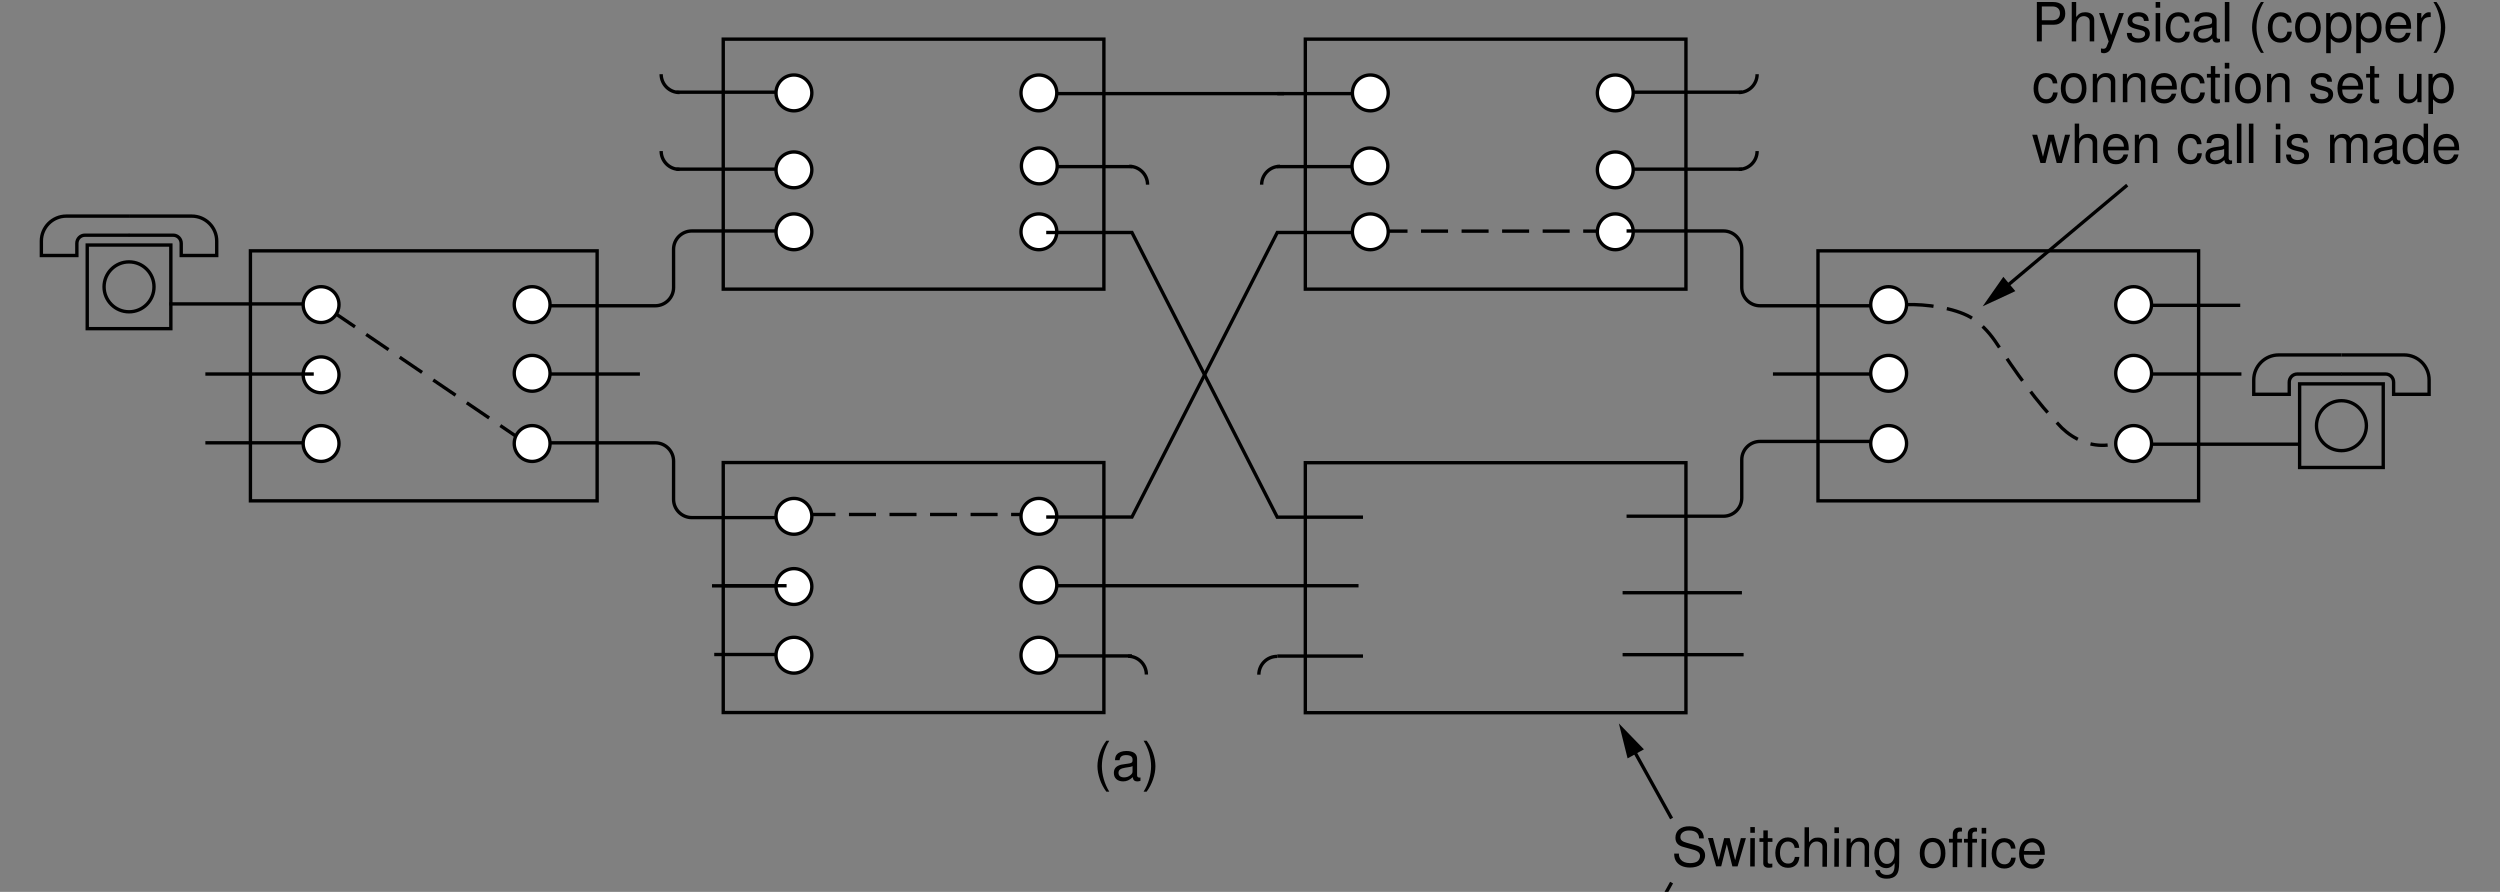 <?xml version="1.0" encoding="UTF-8"?>
<svg xmlns="http://www.w3.org/2000/svg" xmlns:xlink="http://www.w3.org/1999/xlink" width="370pt" height="132pt" viewBox="0 0 370 132" version="1.1">
<rect x="0" y="0" width="370" height="132" fill="#808080" stroke="none"/>
<defs>
<g>
<symbol overflow="visible" id="glyph0-0">
<path style="stroke:none;" d=""/>
</symbol>
<symbol overflow="visible" id="glyph0-1">
<path style="stroke:none;" d="M 1.891 -5.828 C 1.094 -4.781 0.578 -3.328 0.578 -2.078 C 0.578 -0.812 1.094 0.641 1.891 1.703 L 2.328 1.703 C 1.625 0.547 1.234 -0.797 1.234 -2.078 C 1.234 -3.344 1.625 -4.703 2.328 -5.828 Z M 1.891 -5.828 "/>
</symbol>
<symbol overflow="visible" id="glyph0-2">
<path style="stroke:none;" d="M 4.281 -0.391 C 4.203 -0.375 4.172 -0.375 4.141 -0.375 C 3.906 -0.375 3.781 -0.5 3.781 -0.703 L 3.781 -3.172 C 3.781 -3.906 3.234 -4.312 2.203 -4.312 C 1.594 -4.312 1.094 -4.141 0.812 -3.828 C 0.609 -3.609 0.531 -3.375 0.516 -2.953 L 1.188 -2.953 C 1.25 -3.469 1.547 -3.703 2.172 -3.703 C 2.781 -3.703 3.109 -3.469 3.109 -3.078 L 3.109 -2.891 C 3.109 -2.609 2.938 -2.5 2.422 -2.438 C 1.469 -2.312 1.328 -2.281 1.078 -2.172 C 0.578 -1.969 0.344 -1.594 0.344 -1.062 C 0.344 -0.297 0.859 0.188 1.719 0.188 C 2.234 0.188 2.656 0 3.141 -0.438 C 3.188 -0.016 3.391 0.188 3.828 0.188 C 3.953 0.188 4.062 0.172 4.281 0.109 Z M 3.109 -1.312 C 3.109 -1.094 3.047 -0.953 2.844 -0.781 C 2.578 -0.531 2.25 -0.406 1.859 -0.406 C 1.344 -0.406 1.031 -0.641 1.031 -1.078 C 1.031 -1.516 1.328 -1.734 2.047 -1.844 C 2.75 -1.938 2.891 -1.969 3.109 -2.078 Z M 3.109 -1.312 "/>
</symbol>
<symbol overflow="visible" id="glyph0-3">
<path style="stroke:none;" d="M 0.75 1.703 C 1.547 0.641 2.047 -0.812 2.047 -2.062 C 2.047 -3.328 1.547 -4.781 0.75 -5.828 L 0.297 -5.828 C 1.016 -4.688 1.406 -3.344 1.406 -2.062 C 1.406 -0.797 1.016 0.562 0.297 1.703 Z M 0.75 1.703 "/>
</symbol>
<symbol overflow="visible" id="glyph0-4">
<path style="stroke:none;" d="M 1.469 -2.469 L 3.297 -2.469 C 3.766 -2.469 4.125 -2.609 4.438 -2.891 C 4.781 -3.203 4.938 -3.578 4.938 -4.125 C 4.938 -5.219 4.281 -5.828 3.141 -5.828 L 0.734 -5.828 L 0.734 0 L 1.469 0 Z M 1.469 -3.125 L 1.469 -5.172 L 3.031 -5.172 C 3.734 -5.172 4.156 -4.797 4.156 -4.156 C 4.156 -3.516 3.734 -3.125 3.031 -3.125 Z M 1.469 -3.125 "/>
</symbol>
<symbol overflow="visible" id="glyph0-5">
<path style="stroke:none;" d="M 0.562 -5.828 L 0.562 0 L 1.219 0 L 1.219 -2.312 C 1.219 -3.172 1.672 -3.734 2.359 -3.734 C 2.578 -3.734 2.797 -3.656 2.953 -3.531 C 3.141 -3.406 3.219 -3.203 3.219 -2.906 L 3.219 0 L 3.891 0 L 3.891 -3.172 C 3.891 -3.875 3.391 -4.312 2.562 -4.312 C 1.969 -4.312 1.609 -4.125 1.219 -3.609 L 1.219 -5.828 Z M 0.562 -5.828 "/>
</symbol>
<symbol overflow="visible" id="glyph0-6">
<path style="stroke:none;" d="M 3.109 -4.188 L 1.938 -0.922 L 0.875 -4.188 L 0.156 -4.188 L 1.578 0.016 L 1.312 0.688 C 1.219 0.969 1.062 1.094 0.781 1.094 C 0.688 1.094 0.578 1.078 0.438 1.047 L 0.438 1.641 C 0.562 1.719 0.703 1.75 0.875 1.75 C 1.094 1.75 1.328 1.672 1.5 1.547 C 1.719 1.391 1.828 1.219 1.953 0.875 L 3.828 -4.188 Z M 3.109 -4.188 "/>
</symbol>
<symbol overflow="visible" id="glyph0-7">
<path style="stroke:none;" d="M 3.5 -3.031 C 3.5 -3.844 2.953 -4.312 1.984 -4.312 C 1.016 -4.312 0.375 -3.812 0.375 -3.031 C 0.375 -2.375 0.719 -2.062 1.703 -1.828 L 2.328 -1.672 C 2.797 -1.562 2.969 -1.391 2.969 -1.094 C 2.969 -0.703 2.578 -0.438 2 -0.438 C 1.641 -0.438 1.344 -0.531 1.172 -0.719 C 1.062 -0.828 1.016 -0.953 0.969 -1.25 L 0.266 -1.25 C 0.297 -0.281 0.844 0.188 1.938 0.188 C 3 0.188 3.672 -0.344 3.672 -1.141 C 3.672 -1.766 3.312 -2.109 2.484 -2.312 L 1.844 -2.469 C 1.297 -2.594 1.078 -2.766 1.078 -3.062 C 1.078 -3.453 1.422 -3.703 1.953 -3.703 C 2.5 -3.703 2.781 -3.469 2.797 -3.031 Z M 3.5 -3.031 "/>
</symbol>
<symbol overflow="visible" id="glyph0-8">
<path style="stroke:none;" d="M 1.203 -4.188 L 0.531 -4.188 L 0.531 0 L 1.203 0 Z M 1.203 -5.828 L 0.531 -5.828 L 0.531 -4.984 L 1.203 -4.984 Z M 1.203 -5.828 "/>
</symbol>
<symbol overflow="visible" id="glyph0-9">
<path style="stroke:none;" d="M 3.766 -2.781 C 3.734 -3.188 3.641 -3.453 3.484 -3.688 C 3.203 -4.078 2.703 -4.312 2.109 -4.312 C 0.984 -4.312 0.25 -3.422 0.25 -2.031 C 0.25 -0.672 0.969 0.188 2.109 0.188 C 3.109 0.188 3.734 -0.422 3.812 -1.438 L 3.141 -1.438 C 3.031 -0.766 2.688 -0.438 2.125 -0.438 C 1.391 -0.438 0.938 -1.031 0.938 -2.031 C 0.938 -3.078 1.375 -3.703 2.109 -3.703 C 2.656 -3.703 3.016 -3.375 3.094 -2.781 Z M 3.766 -2.781 "/>
</symbol>
<symbol overflow="visible" id="glyph0-10">
<path style="stroke:none;" d="M 1.219 -5.828 L 0.547 -5.828 L 0.547 0 L 1.219 0 Z M 1.219 -5.828 "/>
</symbol>
<symbol overflow="visible" id="glyph0-11">
<path style="stroke:none;" d=""/>
</symbol>
<symbol overflow="visible" id="glyph0-12">
<path style="stroke:none;" d="M 2.172 -4.312 C 1 -4.312 0.281 -3.469 0.281 -2.062 C 0.281 -0.656 0.984 0.188 2.188 0.188 C 3.359 0.188 4.078 -0.656 4.078 -2.031 C 4.078 -3.484 3.391 -4.312 2.172 -4.312 Z M 2.188 -3.703 C 2.938 -3.703 3.391 -3.078 3.391 -2.047 C 3.391 -1.062 2.922 -0.438 2.188 -0.438 C 1.438 -0.438 0.984 -1.047 0.984 -2.062 C 0.984 -3.078 1.438 -3.703 2.188 -3.703 Z M 2.188 -3.703 "/>
</symbol>
<symbol overflow="visible" id="glyph0-13">
<path style="stroke:none;" d="M 0.438 1.75 L 1.109 1.75 L 1.109 -0.438 C 1.453 -0.016 1.844 0.188 2.391 0.188 C 3.469 0.188 4.188 -0.688 4.188 -2.031 C 4.188 -3.438 3.5 -4.312 2.391 -4.312 C 1.812 -4.312 1.359 -4.062 1.047 -3.562 L 1.047 -4.188 L 0.438 -4.188 Z M 2.266 -3.688 C 3.016 -3.688 3.484 -3.047 3.484 -2.047 C 3.484 -1.094 3 -0.438 2.266 -0.438 C 1.562 -0.438 1.109 -1.078 1.109 -2.062 C 1.109 -3.047 1.562 -3.688 2.266 -3.688 Z M 2.266 -3.688 "/>
</symbol>
<symbol overflow="visible" id="glyph0-14">
<path style="stroke:none;" d="M 4.109 -1.875 C 4.109 -2.516 4.062 -2.891 3.938 -3.203 C 3.656 -3.891 3.031 -4.312 2.234 -4.312 C 1.078 -4.312 0.312 -3.422 0.312 -2.047 C 0.312 -0.656 1.047 0.188 2.219 0.188 C 3.188 0.188 3.844 -0.359 4.016 -1.266 L 3.344 -1.266 C 3.156 -0.719 2.781 -0.438 2.25 -0.438 C 1.828 -0.438 1.469 -0.625 1.234 -0.969 C 1.078 -1.219 1.031 -1.453 1.016 -1.875 Z M 1.031 -2.422 C 1.094 -3.188 1.562 -3.703 2.234 -3.703 C 2.891 -3.703 3.391 -3.156 3.391 -2.469 C 3.391 -2.453 3.391 -2.438 3.391 -2.422 Z M 1.031 -2.422 "/>
</symbol>
<symbol overflow="visible" id="glyph0-15">
<path style="stroke:none;" d="M 0.547 -4.188 L 0.547 0 L 1.219 0 L 1.219 -2.172 C 1.219 -2.781 1.375 -3.172 1.703 -3.406 C 1.906 -3.547 2.109 -3.594 2.562 -3.609 L 2.562 -4.281 C 2.453 -4.297 2.406 -4.312 2.312 -4.312 C 1.875 -4.312 1.547 -4.062 1.172 -3.438 L 1.172 -4.188 Z M 0.547 -4.188 "/>
</symbol>
<symbol overflow="visible" id="glyph0-16">
<path style="stroke:none;" d="M 0.562 -4.188 L 0.562 0 L 1.234 0 L 1.234 -2.312 C 1.234 -3.172 1.688 -3.734 2.375 -3.734 C 2.891 -3.734 3.234 -3.406 3.234 -2.906 L 3.234 0 L 3.891 0 L 3.891 -3.172 C 3.891 -3.859 3.375 -4.312 2.562 -4.312 C 1.938 -4.312 1.547 -4.078 1.172 -3.484 L 1.172 -4.188 Z M 0.562 -4.188 "/>
</symbol>
<symbol overflow="visible" id="glyph0-17">
<path style="stroke:none;" d="M 2.031 -4.188 L 1.344 -4.188 L 1.344 -5.344 L 0.688 -5.344 L 0.688 -4.188 L 0.109 -4.188 L 0.109 -3.641 L 0.688 -3.641 L 0.688 -0.484 C 0.688 -0.062 0.969 0.188 1.484 0.188 C 1.641 0.188 1.812 0.172 2.031 0.125 L 2.031 -0.438 C 1.938 -0.406 1.844 -0.406 1.719 -0.406 C 1.422 -0.406 1.344 -0.484 1.344 -0.781 L 1.344 -3.641 L 2.031 -3.641 Z M 2.031 -4.188 "/>
</symbol>
<symbol overflow="visible" id="glyph0-18">
<path style="stroke:none;" d="M 3.859 0 L 3.859 -4.188 L 3.188 -4.188 L 3.188 -1.812 C 3.188 -0.953 2.75 -0.406 2.047 -0.406 C 1.516 -0.406 1.188 -0.719 1.188 -1.219 L 1.188 -4.188 L 0.516 -4.188 L 0.516 -0.953 C 0.516 -0.266 1.047 0.188 1.859 0.188 C 2.469 0.188 2.859 -0.031 3.25 -0.578 L 3.25 0 Z M 3.859 0 "/>
</symbol>
<symbol overflow="visible" id="glyph0-19">
<path style="stroke:none;" d="M 4.438 0 L 5.656 -4.188 L 4.906 -4.188 L 4.078 -0.922 L 3.25 -4.188 L 2.438 -4.188 L 1.641 -0.922 L 0.781 -4.188 L 0.047 -4.188 L 1.266 0 L 2.016 0 L 2.828 -3.281 L 3.672 0 Z M 4.438 0 "/>
</symbol>
<symbol overflow="visible" id="glyph0-20">
<path style="stroke:none;" d="M 0.562 -4.188 L 0.562 0 L 1.234 0 L 1.234 -2.625 C 1.234 -3.234 1.672 -3.734 2.219 -3.734 C 2.719 -3.734 2.984 -3.422 2.984 -2.891 L 2.984 0 L 3.656 0 L 3.656 -2.625 C 3.656 -3.234 4.109 -3.734 4.641 -3.734 C 5.141 -3.734 5.422 -3.422 5.422 -2.891 L 5.422 0 L 6.094 0 L 6.094 -3.141 C 6.094 -3.891 5.656 -4.312 4.875 -4.312 C 4.312 -4.312 3.984 -4.141 3.594 -3.672 C 3.344 -4.125 3.016 -4.312 2.469 -4.312 C 1.906 -4.312 1.531 -4.109 1.172 -3.594 L 1.172 -4.188 Z M 0.562 -4.188 "/>
</symbol>
<symbol overflow="visible" id="glyph0-21">
<path style="stroke:none;" d="M 3.953 -5.828 L 3.297 -5.828 L 3.297 -3.656 C 3.016 -4.094 2.562 -4.312 2.016 -4.312 C 0.922 -4.312 0.203 -3.438 0.203 -2.109 C 0.203 -0.688 0.906 0.188 2.031 0.188 C 2.609 0.188 3.016 -0.031 3.375 -0.547 L 3.375 0 L 3.953 0 Z M 2.125 -3.688 C 2.844 -3.688 3.297 -3.047 3.297 -2.047 C 3.297 -1.078 2.828 -0.438 2.125 -0.438 C 1.391 -0.438 0.906 -1.094 0.906 -2.062 C 0.906 -3.047 1.391 -3.688 2.125 -3.688 Z M 2.125 -3.688 "/>
</symbol>
<symbol overflow="visible" id="glyph1-0">
<path style="stroke:none;" d=""/>
</symbol>
<symbol overflow="visible" id="glyph1-1">
<path style="stroke:none;" d="M 4.781 -4.109 C 4.781 -5.25 3.984 -5.906 2.641 -5.906 C 1.375 -5.922 0.578 -5.266 0.578 -4.219 C 0.578 -3.5 0.953 -3.062 1.719 -2.859 L 3.172 -2.453 C 3.891 -2.266 4.219 -1.969 4.219 -1.516 C 4.219 -1.203 4.062 -0.875 3.812 -0.703 C 3.578 -0.547 3.203 -0.453 2.734 -0.453 C 2.109 -0.469 1.672 -0.625 1.391 -0.953 C 1.172 -1.219 1.078 -1.5 1.094 -1.859 L 0.391 -1.859 C 0.391 -1.312 0.5 -0.969 0.734 -0.641 C 1.125 -0.109 1.797 0.188 2.688 0.203 C 3.391 0.203 3.953 0.047 4.328 -0.25 C 4.719 -0.562 4.969 -1.078 4.969 -1.578 C 4.984 -2.297 4.531 -2.828 3.75 -3.047 L 2.281 -3.453 C 1.578 -3.641 1.312 -3.875 1.312 -4.312 C 1.312 -4.906 1.844 -5.297 2.625 -5.281 C 3.547 -5.281 4.078 -4.859 4.078 -4.109 Z M 4.781 -4.109 "/>
</symbol>
<symbol overflow="visible" id="glyph1-2">
<path style="stroke:none;" d="M 4.438 0.016 L 5.672 -4.172 L 4.922 -4.172 L 4.078 -0.906 L 3.266 -4.172 L 2.453 -4.172 L 1.641 -0.922 L 0.797 -4.188 L 0.062 -4.188 L 1.266 0 L 2.016 0 L 2.844 -3.266 L 3.672 0.016 Z M 4.438 0.016 "/>
</symbol>
<symbol overflow="visible" id="glyph1-3">
<path style="stroke:none;" d="M 1.219 -4.188 L 0.547 -4.188 L 0.531 0 L 1.203 0 Z M 1.219 -5.828 L 0.547 -5.828 L 0.547 -4.984 L 1.219 -4.984 Z M 1.219 -5.828 "/>
</symbol>
<symbol overflow="visible" id="glyph1-4">
<path style="stroke:none;" d="M 2.047 -4.188 L 1.359 -4.188 L 1.359 -5.344 L 0.703 -5.344 L 0.703 -4.188 L 0.125 -4.188 L 0.125 -3.641 L 0.703 -3.641 L 0.688 -0.484 C 0.688 -0.062 0.969 0.188 1.484 0.188 C 1.641 0.188 1.812 0.172 2.031 0.125 L 2.031 -0.438 C 1.938 -0.406 1.844 -0.406 1.719 -0.406 C 1.422 -0.406 1.344 -0.484 1.344 -0.781 L 1.359 -3.641 L 2.047 -3.641 Z M 2.047 -4.188 "/>
</symbol>
<symbol overflow="visible" id="glyph1-5">
<path style="stroke:none;" d="M 3.781 -2.766 C 3.75 -3.172 3.656 -3.438 3.5 -3.672 C 3.219 -4.062 2.719 -4.297 2.125 -4.312 C 1 -4.312 0.266 -3.422 0.25 -2.031 C 0.25 -0.672 0.969 0.188 2.109 0.188 C 3.109 0.203 3.734 -0.406 3.812 -1.422 L 3.141 -1.422 C 3.031 -0.75 2.688 -0.422 2.125 -0.438 C 1.391 -0.438 0.938 -1.031 0.938 -2.031 C 0.953 -3.078 1.391 -3.703 2.125 -3.703 C 2.672 -3.688 3.031 -3.359 3.109 -2.766 Z M 3.781 -2.766 "/>
</symbol>
<symbol overflow="visible" id="glyph1-6">
<path style="stroke:none;" d="M 0.578 -5.828 L 0.562 0 L 1.219 0 L 1.234 -2.312 C 1.234 -3.172 1.688 -3.734 2.375 -3.719 C 2.594 -3.719 2.812 -3.641 2.969 -3.516 C 3.156 -3.391 3.234 -3.188 3.234 -2.891 L 3.219 0.016 L 3.891 0.016 L 3.906 -3.156 C 3.906 -3.859 3.406 -4.297 2.578 -4.297 C 1.984 -4.312 1.625 -4.125 1.234 -3.609 L 1.234 -5.828 Z M 0.578 -5.828 "/>
</symbol>
<symbol overflow="visible" id="glyph1-7">
<path style="stroke:none;" d="M 0.578 -4.188 L 0.562 0 L 1.234 0 L 1.25 -2.312 C 1.25 -3.172 1.703 -3.734 2.391 -3.719 C 2.906 -3.719 3.25 -3.391 3.25 -2.891 L 3.234 0.016 L 3.891 0.016 L 3.906 -3.156 C 3.906 -3.844 3.391 -4.297 2.578 -4.297 C 1.953 -4.312 1.562 -4.078 1.188 -3.484 L 1.188 -4.188 Z M 0.578 -4.188 "/>
</symbol>
<symbol overflow="visible" id="glyph1-8">
<path style="stroke:none;" d="M 3.312 -4.172 L 3.312 -3.562 C 2.969 -4.062 2.562 -4.297 2.031 -4.312 C 0.969 -4.312 0.25 -3.391 0.234 -2.031 C 0.234 -1.344 0.422 -0.781 0.766 -0.375 C 1.078 -0.031 1.516 0.188 1.953 0.188 C 2.484 0.203 2.859 -0.031 3.234 -0.547 L 3.234 -0.344 C 3.234 0.234 3.156 0.578 2.984 0.812 C 2.812 1.062 2.469 1.203 2.062 1.188 C 1.766 1.188 1.484 1.109 1.297 0.953 C 1.156 0.844 1.094 0.734 1.047 0.484 L 0.375 0.484 C 0.438 1.266 1.062 1.75 2.047 1.75 C 2.656 1.766 3.203 1.562 3.469 1.219 C 3.797 0.844 3.906 0.312 3.906 -0.672 L 3.922 -4.172 Z M 2.109 -3.703 C 2.828 -3.688 3.25 -3.078 3.234 -2.031 C 3.234 -1.031 2.797 -0.422 2.094 -0.438 C 1.375 -0.438 0.922 -1.047 0.922 -2.062 C 0.938 -3.078 1.391 -3.703 2.109 -3.703 Z M 2.109 -3.703 "/>
</symbol>
<symbol overflow="visible" id="glyph1-9">
<path style="stroke:none;" d=""/>
</symbol>
<symbol overflow="visible" id="glyph1-10">
<path style="stroke:none;" d="M 2.188 -4.312 C 1.016 -4.312 0.297 -3.469 0.281 -2.062 C 0.281 -0.656 0.984 0.188 2.188 0.188 C 3.359 0.203 4.078 -0.641 4.078 -2.016 C 4.094 -3.469 3.406 -4.297 2.188 -4.312 Z M 2.203 -3.703 C 2.953 -3.688 3.406 -3.062 3.391 -2.031 C 3.391 -1.047 2.922 -0.422 2.188 -0.438 C 1.438 -0.438 0.984 -1.047 0.984 -2.062 C 1 -3.078 1.453 -3.703 2.203 -3.703 Z M 2.203 -3.703 "/>
</symbol>
<symbol overflow="visible" id="glyph1-11">
<path style="stroke:none;" d="M 2.078 -4.188 L 1.391 -4.188 L 1.391 -4.844 C 1.391 -5.125 1.547 -5.266 1.844 -5.266 C 1.906 -5.266 1.922 -5.266 2.078 -5.266 L 2.078 -5.812 C 1.922 -5.844 1.844 -5.859 1.703 -5.859 C 1.094 -5.859 0.719 -5.5 0.719 -4.906 L 0.719 -4.188 L 0.156 -4.188 L 0.156 -3.641 L 0.719 -3.641 L 0.703 0 L 1.375 0 L 1.391 -3.641 L 2.078 -3.641 Z M 2.078 -4.188 "/>
</symbol>
<symbol overflow="visible" id="glyph1-12">
<path style="stroke:none;" d="M 4.109 -1.859 C 4.125 -2.5 4.078 -2.875 3.953 -3.188 C 3.672 -3.875 3.047 -4.297 2.25 -4.312 C 1.094 -4.312 0.328 -3.422 0.312 -2.047 C 0.312 -0.656 1.047 0.188 2.219 0.188 C 3.188 0.203 3.844 -0.344 4.016 -1.25 L 3.344 -1.25 C 3.156 -0.703 2.781 -0.422 2.25 -0.438 C 1.828 -0.438 1.469 -0.625 1.234 -0.969 C 1.078 -1.219 1.031 -1.453 1.016 -1.875 Z M 1.047 -2.422 C 1.109 -3.188 1.578 -3.703 2.25 -3.703 C 2.906 -3.688 3.406 -3.141 3.406 -2.453 C 3.406 -2.438 3.406 -2.422 3.406 -2.406 Z M 1.047 -2.422 "/>
</symbol>
</g>
</defs>
<g id="surface1">
<path style="fill:none;stroke-width:5;stroke-linecap:butt;stroke-linejoin:miter;stroke:rgb(0%,0%,0%);stroke-opacity:1;stroke-miterlimit:10;" d="M 806.016 867.461 L 969.805 867.461 C 984.766 867.461 996.914 879.609 996.914 894.57 L 996.875 951.055 C 996.875 966.016 1009.023 978.164 1023.984 978.164 L 1153.945 978.164 " transform="matrix(0.1,0,0,-0.1,0,132)"/>
<path style="fill:none;stroke-width:5;stroke-linecap:butt;stroke-linejoin:miter;stroke:rgb(0%,0%,0%);stroke-opacity:1;stroke-miterlimit:10;" d="M 806.016 664.609 L 969.805 664.609 C 984.766 664.609 996.914 652.461 996.914 637.5 L 996.875 581.055 C 996.875 566.055 1009.023 553.945 1023.984 553.945 L 1153.945 553.945 " transform="matrix(0.1,0,0,-0.1,0,132)"/>
<g style="fill:rgb(0%,0%,0%);fill-opacity:1;">
  <use xlink:href="#glyph0-1" x="161.843" y="115.459"/>
  <use xlink:href="#glyph0-2" x="164.507" y="115.459"/>
  <use xlink:href="#glyph0-3" x="168.955" y="115.459"/>
</g>
<g style="fill:rgb(0%,0%,0%);fill-opacity:1;">
  <use xlink:href="#glyph1-1" x="247.386" y="128.196"/>
  <use xlink:href="#glyph1-2" x="252.722" y="128.214"/>
  <use xlink:href="#glyph1-3" x="258.498" y="128.234"/>
  <use xlink:href="#glyph1-4" x="260.274" y="128.24"/>
  <use xlink:href="#glyph1-5" x="262.498" y="128.247"/>
  <use xlink:href="#glyph1-6" x="266.498" y="128.261"/>
  <use xlink:href="#glyph1-3" x="270.946" y="128.276"/>
  <use xlink:href="#glyph1-7" x="272.722" y="128.282"/>
  <use xlink:href="#glyph1-8" x="277.17" y="128.297"/>
  <use xlink:href="#glyph1-9" x="281.618" y="128.312"/>
  <use xlink:href="#glyph1-10" x="283.842" y="128.32"/>
  <use xlink:href="#glyph1-11" x="288.29" y="128.335"/>
  <use xlink:href="#glyph1-11" x="290.514" y="128.343"/>
  <use xlink:href="#glyph1-3" x="292.738" y="128.35"/>
  <use xlink:href="#glyph1-5" x="294.514" y="128.356"/>
  <use xlink:href="#glyph1-12" x="298.514" y="128.37"/>
</g>
<path style="fill:none;stroke-width:5;stroke-linecap:butt;stroke-linejoin:miter;stroke:rgb(0%,0%,0%);stroke-opacity:1;stroke-miterlimit:10;" d="M 2768.672 666.68 L 2604.922 666.68 C 2589.922 666.68 2577.812 654.57 2577.812 639.57 L 2577.812 583.125 C 2577.812 568.164 2565.703 556.016 2550.703 556.016 L 2407.305 556.016 " transform="matrix(0.1,0,0,-0.1,0,132)"/>
<path style="fill:none;stroke-width:5;stroke-linecap:butt;stroke-linejoin:miter;stroke:rgb(0%,0%,0%);stroke-opacity:1;stroke-dasharray:40,20,40,20;stroke-miterlimit:10;" d="M 1196.445 558.555 L 1526.445 558.555 " transform="matrix(0.1,0,0,-0.1,0,132)"/>
<path style="fill:none;stroke-width:5;stroke-linecap:butt;stroke-linejoin:miter;stroke:rgb(0%,0%,0%);stroke-opacity:1;stroke-miterlimit:10;" d="M 2010.625 453.125 L 1551.875 453.125 " transform="matrix(0.1,0,0,-0.1,0,132)"/>
<path style="fill:none;stroke-width:5;stroke-linecap:butt;stroke-linejoin:miter;stroke:rgb(0%,0%,0%);stroke-opacity:1;stroke-dasharray:40,20,40,20;stroke-miterlimit:10;" d="M 492.305 858.75 L 767.07 672.07 " transform="matrix(0.1,0,0,-0.1,0,132)"/>
<path style="fill:none;stroke-width:5;stroke-linecap:butt;stroke-linejoin:miter;stroke:rgb(0%,0%,0%);stroke-opacity:1;stroke-dasharray:40,20,40,20;stroke-miterlimit:10;" d="M 2043.125 977.93 L 2373.125 977.93 " transform="matrix(0.1,0,0,-0.1,0,132)"/>
<path style="fill:none;stroke-width:5;stroke-linecap:butt;stroke-linejoin:miter;stroke:rgb(0%,0%,0%);stroke-opacity:1;stroke-miterlimit:10;" d="M 3403.438 628.125 L 3527.188 628.125 L 3527.188 751.875 L 3403.438 751.875 Z M 3403.438 628.125 " transform="matrix(0.1,0,0,-0.1,0,132)"/>
<path style="fill:none;stroke-width:5;stroke-linecap:butt;stroke-linejoin:miter;stroke:rgb(0%,0%,0%);stroke-opacity:1;stroke-miterlimit:10;" d="M 3465.312 653.047 C 3485.742 653.047 3502.266 669.609 3502.266 690 C 3502.266 710.391 3485.742 726.953 3465.312 726.953 C 3444.922 726.953 3428.398 710.391 3428.398 690 C 3428.398 669.609 3444.922 653.047 3465.312 653.047 Z M 3465.312 653.047 " transform="matrix(0.1,0,0,-0.1,0,132)"/>
<path style="fill:none;stroke-width:5;stroke-linecap:butt;stroke-linejoin:miter;stroke:rgb(0%,0%,0%);stroke-opacity:1;stroke-miterlimit:10;" d="M 3465.664 766.445 L 3400 766.445 C 3393.281 766.445 3388.086 760.977 3388.086 754.297 L 3388.086 736.406 L 3335.547 736.406 L 3335.547 757.734 C 3335.547 778.125 3352.109 794.688 3372.5 794.688 L 3465.312 794.688 " transform="matrix(0.1,0,0,-0.1,0,132)"/>
<path style="fill:none;stroke-width:5;stroke-linecap:butt;stroke-linejoin:miter;stroke:rgb(0%,0%,0%);stroke-opacity:1;stroke-miterlimit:10;" d="M 3464.961 766.445 L 3530.625 766.445 C 3537.344 766.445 3542.539 760.977 3542.539 754.297 L 3542.539 736.406 L 3595.078 736.406 L 3595.078 757.734 C 3595.078 778.125 3578.555 794.688 3558.125 794.688 L 3465.312 794.688 " transform="matrix(0.1,0,0,-0.1,0,132)"/>
<path style="fill:none;stroke-width:5;stroke-linecap:butt;stroke-linejoin:miter;stroke:rgb(0%,0%,0%);stroke-opacity:1;stroke-miterlimit:10;" d="M 370.625 578.75 L 883.75 578.75 L 883.75 948.75 L 370.625 948.75 Z M 370.625 578.75 " transform="matrix(0.1,0,0,-0.1,0,132)"/>
<path style="fill:none;stroke-width:5;stroke-linecap:butt;stroke-linejoin:miter;stroke:rgb(0%,0%,0%);stroke-opacity:1;stroke-miterlimit:10;" d="M 464.375 870.195 L 250.82 870.195 " transform="matrix(0.1,0,0,-0.1,0,132)"/>
<path style=" stroke:none;fill-rule:nonzero;fill:rgb(100%,100%,100%);fill-opacity:1;" d="M 47.52 47.734 C 48.984 47.734 50.172 46.547 50.172 45.082 C 50.172 43.617 48.984 42.43 47.52 42.43 C 46.055 42.43 44.867 43.617 44.867 45.082 C 44.867 46.547 46.055 47.734 47.52 47.734 "/>
<path style="fill:none;stroke-width:5;stroke-linecap:butt;stroke-linejoin:miter;stroke:rgb(0%,0%,0%);stroke-opacity:1;stroke-miterlimit:10;" d="M 475.195 842.656 C 489.844 842.656 501.719 854.531 501.719 869.18 C 501.719 883.828 489.844 895.703 475.195 895.703 C 460.547 895.703 448.672 883.828 448.672 869.18 C 448.672 854.531 460.547 842.656 475.195 842.656 Z M 475.195 842.656 " transform="matrix(0.1,0,0,-0.1,0,132)"/>
<path style=" stroke:none;fill-rule:nonzero;fill:rgb(100%,100%,100%);fill-opacity:1;" d="M 47.52 58.125 C 48.984 58.125 50.172 56.938 50.172 55.473 C 50.172 54.008 48.984 52.82 47.52 52.82 C 46.055 52.82 44.867 54.008 44.867 55.473 C 44.867 56.938 46.055 58.125 47.52 58.125 "/>
<path style="fill:none;stroke-width:5;stroke-linecap:butt;stroke-linejoin:miter;stroke:rgb(0%,0%,0%);stroke-opacity:1;stroke-miterlimit:10;" d="M 475.195 738.75 C 489.844 738.75 501.719 750.625 501.719 765.273 C 501.719 779.922 489.844 791.797 475.195 791.797 C 460.547 791.797 448.672 779.922 448.672 765.273 C 448.672 750.625 460.547 738.75 475.195 738.75 Z M 475.195 738.75 " transform="matrix(0.1,0,0,-0.1,0,132)"/>
<path style="fill:none;stroke-width:5;stroke-linecap:butt;stroke-linejoin:miter;stroke:rgb(0%,0%,0%);stroke-opacity:1;stroke-miterlimit:10;" d="M 464.375 664.648 L 303.945 664.648 " transform="matrix(0.1,0,0,-0.1,0,132)"/>
<path style=" stroke:none;fill-rule:nonzero;fill:rgb(100%,100%,100%);fill-opacity:1;" d="M 47.52 68.293 C 48.984 68.293 50.172 67.105 50.172 65.641 C 50.172 64.176 48.984 62.988 47.52 62.988 C 46.055 62.988 44.867 64.176 44.867 65.641 C 44.867 67.105 46.055 68.293 47.52 68.293 "/>
<path style="fill:none;stroke-width:5;stroke-linecap:butt;stroke-linejoin:miter;stroke:rgb(0%,0%,0%);stroke-opacity:1;stroke-miterlimit:10;" d="M 475.195 637.07 C 489.844 637.07 501.719 648.945 501.719 663.594 C 501.719 678.242 489.844 690.117 475.195 690.117 C 460.547 690.117 448.672 678.242 448.672 663.594 C 448.672 648.945 460.547 637.07 475.195 637.07 Z M 475.195 637.07 " transform="matrix(0.1,0,0,-0.1,0,132)"/>
<path style="fill:none;stroke-width:5;stroke-linecap:butt;stroke-linejoin:miter;stroke:rgb(0%,0%,0%);stroke-opacity:1;stroke-miterlimit:10;" d="M 464.375 766.445 L 303.945 766.445 " transform="matrix(0.1,0,0,-0.1,0,132)"/>
<path style=" stroke:none;fill-rule:nonzero;fill:rgb(100%,100%,100%);fill-opacity:1;" d="M 78.754 62.988 C 77.289 62.988 76.105 64.176 76.105 65.641 C 76.105 67.105 77.289 68.293 78.754 68.293 C 80.219 68.293 81.406 67.105 81.406 65.641 C 81.406 64.176 80.219 62.988 78.754 62.988 "/>
<path style="fill:none;stroke-width:5;stroke-linecap:butt;stroke-linejoin:miter;stroke:rgb(0%,0%,0%);stroke-opacity:1;stroke-miterlimit:10;" d="M 787.539 690.117 C 772.891 690.117 761.055 678.242 761.055 663.594 C 761.055 648.945 772.891 637.07 787.539 637.07 C 802.188 637.07 814.062 648.945 814.062 663.594 C 814.062 678.242 802.188 690.117 787.539 690.117 Z M 787.539 690.117 " transform="matrix(0.1,0,0,-0.1,0,132)"/>
<path style="fill:none;stroke-width:5;stroke-linecap:butt;stroke-linejoin:miter;stroke:rgb(0%,0%,0%);stroke-opacity:1;stroke-miterlimit:10;" d="M 798.398 766.445 L 947.07 766.445 " transform="matrix(0.1,0,0,-0.1,0,132)"/>
<path style=" stroke:none;fill-rule:nonzero;fill:rgb(100%,100%,100%);fill-opacity:1;" d="M 78.754 52.598 C 77.289 52.598 76.105 53.785 76.105 55.25 C 76.105 56.715 77.289 57.902 78.754 57.902 C 80.219 57.902 81.406 56.715 81.406 55.25 C 81.406 53.785 80.219 52.598 78.754 52.598 "/>
<path style="fill:none;stroke-width:5;stroke-linecap:butt;stroke-linejoin:miter;stroke:rgb(0%,0%,0%);stroke-opacity:1;stroke-miterlimit:10;" d="M 787.539 794.023 C 772.891 794.023 761.055 782.148 761.055 767.5 C 761.055 752.852 772.891 740.977 787.539 740.977 C 802.188 740.977 814.062 752.852 814.062 767.5 C 814.062 782.148 802.188 794.023 787.539 794.023 Z M 787.539 794.023 " transform="matrix(0.1,0,0,-0.1,0,132)"/>
<path style=" stroke:none;fill-rule:nonzero;fill:rgb(100%,100%,100%);fill-opacity:1;" d="M 78.754 42.43 C 77.289 42.43 76.105 43.617 76.105 45.082 C 76.105 46.547 77.289 47.734 78.754 47.734 C 80.219 47.734 81.406 46.547 81.406 45.082 C 81.406 43.617 80.219 42.43 78.754 42.43 "/>
<path style="fill:none;stroke-width:5;stroke-linecap:butt;stroke-linejoin:miter;stroke:rgb(0%,0%,0%);stroke-opacity:1;stroke-miterlimit:10;" d="M 787.539 895.703 C 772.891 895.703 761.055 883.828 761.055 869.18 C 761.055 854.531 772.891 842.656 787.539 842.656 C 802.188 842.656 814.062 854.531 814.062 869.18 C 814.062 883.828 802.188 895.703 787.539 895.703 Z M 787.539 895.703 " transform="matrix(0.1,0,0,-0.1,0,132)"/>
<path style="fill:none;stroke-width:5;stroke-linecap:butt;stroke-linejoin:miter;stroke:rgb(0%,0%,0%);stroke-opacity:1;stroke-miterlimit:10;" d="M 2690.625 578.75 L 3253.945 578.75 L 3253.945 948.75 L 2690.625 948.75 Z M 2690.625 578.75 " transform="matrix(0.1,0,0,-0.1,0,132)"/>
<path style=" stroke:none;fill-rule:nonzero;fill:rgb(100%,100%,100%);fill-opacity:1;" d="M 279.52 47.734 C 280.984 47.734 282.172 46.547 282.172 45.082 C 282.172 43.617 280.984 42.43 279.52 42.43 C 278.055 42.43 276.867 43.617 276.867 45.082 C 276.867 46.547 278.055 47.734 279.52 47.734 "/>
<path style="fill:none;stroke-width:5;stroke-linecap:butt;stroke-linejoin:miter;stroke:rgb(0%,0%,0%);stroke-opacity:1;stroke-miterlimit:10;" d="M 2795.195 842.656 C 2809.844 842.656 2821.719 854.531 2821.719 869.18 C 2821.719 883.828 2809.844 895.703 2795.195 895.703 C 2780.547 895.703 2768.672 883.828 2768.672 869.18 C 2768.672 854.531 2780.547 842.656 2795.195 842.656 Z M 2795.195 842.656 " transform="matrix(0.1,0,0,-0.1,0,132)"/>
<path style=" stroke:none;fill-rule:nonzero;fill:rgb(100%,100%,100%);fill-opacity:1;" d="M 279.52 68.293 C 280.984 68.293 282.172 67.105 282.172 65.641 C 282.172 64.176 280.984 62.988 279.52 62.988 C 278.055 62.988 276.867 64.176 276.867 65.641 C 276.867 67.105 278.055 68.293 279.52 68.293 "/>
<path style="fill:none;stroke-width:5;stroke-linecap:butt;stroke-linejoin:miter;stroke:rgb(0%,0%,0%);stroke-opacity:1;stroke-miterlimit:10;" d="M 2795.195 637.07 C 2809.844 637.07 2821.719 648.945 2821.719 663.594 C 2821.719 678.242 2809.844 690.117 2795.195 690.117 C 2780.547 690.117 2768.672 678.242 2768.672 663.594 C 2768.672 648.945 2780.547 637.07 2795.195 637.07 Z M 2795.195 637.07 " transform="matrix(0.1,0,0,-0.1,0,132)"/>
<path style="fill:none;stroke-width:5;stroke-linecap:butt;stroke-linejoin:miter;stroke:rgb(0%,0%,0%);stroke-opacity:1;stroke-miterlimit:10;" d="M 2784.375 766.445 L 2623.945 766.445 " transform="matrix(0.1,0,0,-0.1,0,132)"/>
<path style=" stroke:none;fill-rule:nonzero;fill:rgb(100%,100%,100%);fill-opacity:1;" d="M 279.52 52.598 C 280.984 52.598 282.172 53.785 282.172 55.25 C 282.172 56.715 280.984 57.902 279.52 57.902 C 278.055 57.902 276.867 56.715 276.867 55.25 C 276.867 53.785 278.055 52.598 279.52 52.598 "/>
<path style="fill:none;stroke-width:5;stroke-linecap:butt;stroke-linejoin:miter;stroke:rgb(0%,0%,0%);stroke-opacity:1;stroke-miterlimit:10;" d="M 2795.195 794.023 C 2809.844 794.023 2821.719 782.148 2821.719 767.5 C 2821.719 752.852 2809.844 740.977 2795.195 740.977 C 2780.547 740.977 2768.672 752.852 2768.672 767.5 C 2768.672 782.148 2780.547 794.023 2795.195 794.023 Z M 2795.195 794.023 " transform="matrix(0.1,0,0,-0.1,0,132)"/>
<path style="fill:none;stroke-width:5;stroke-linecap:butt;stroke-linejoin:miter;stroke:rgb(0%,0%,0%);stroke-opacity:1;stroke-miterlimit:10;" d="M 3168.594 662.578 L 3402.188 662.578 " transform="matrix(0.1,0,0,-0.1,0,132)"/>
<path style=" stroke:none;fill-rule:nonzero;fill:rgb(100%,100%,100%);fill-opacity:1;" d="M 315.777 62.988 C 314.312 62.988 313.125 64.176 313.125 65.641 C 313.125 67.105 314.312 68.293 315.777 68.293 C 317.242 68.293 318.43 67.105 318.43 65.641 C 318.43 64.176 317.242 62.988 315.777 62.988 "/>
<path style="fill:none;stroke-width:5;stroke-linecap:butt;stroke-linejoin:miter;stroke:rgb(0%,0%,0%);stroke-opacity:1;stroke-miterlimit:10;" d="M 3157.773 690.117 C 3143.125 690.117 3131.25 678.242 3131.25 663.594 C 3131.25 648.945 3143.125 637.07 3157.773 637.07 C 3172.422 637.07 3184.297 648.945 3184.297 663.594 C 3184.297 678.242 3172.422 690.117 3157.773 690.117 Z M 3157.773 690.117 " transform="matrix(0.1,0,0,-0.1,0,132)"/>
<path style="fill:none;stroke-width:5;stroke-linecap:butt;stroke-linejoin:miter;stroke:rgb(0%,0%,0%);stroke-opacity:1;stroke-miterlimit:10;" d="M 3168.594 766.445 L 3317.305 766.445 " transform="matrix(0.1,0,0,-0.1,0,132)"/>
<path style=" stroke:none;fill-rule:nonzero;fill:rgb(100%,100%,100%);fill-opacity:1;" d="M 315.777 52.598 C 314.312 52.598 313.125 53.785 313.125 55.25 C 313.125 56.715 314.312 57.902 315.777 57.902 C 317.242 57.902 318.43 56.715 318.43 55.25 C 318.43 53.785 317.242 52.598 315.777 52.598 "/>
<path style="fill:none;stroke-width:5;stroke-linecap:butt;stroke-linejoin:miter;stroke:rgb(0%,0%,0%);stroke-opacity:1;stroke-miterlimit:10;" d="M 3157.773 794.023 C 3143.125 794.023 3131.25 782.148 3131.25 767.5 C 3131.25 752.852 3143.125 740.977 3157.773 740.977 C 3172.422 740.977 3184.297 752.852 3184.297 767.5 C 3184.297 782.148 3172.422 794.023 3157.773 794.023 Z M 3157.773 794.023 " transform="matrix(0.1,0,0,-0.1,0,132)"/>
<path style="fill:none;stroke-width:5;stroke-linecap:butt;stroke-linejoin:miter;stroke:rgb(0%,0%,0%);stroke-opacity:1;stroke-miterlimit:10;" d="M 3168.594 868.125 L 3315.547 868.125 " transform="matrix(0.1,0,0,-0.1,0,132)"/>
<path style=" stroke:none;fill-rule:nonzero;fill:rgb(100%,100%,100%);fill-opacity:1;" d="M 315.777 42.43 C 314.312 42.43 313.125 43.617 313.125 45.082 C 313.125 46.547 314.312 47.734 315.777 47.734 C 317.242 47.734 318.43 46.547 318.43 45.082 C 318.43 43.617 317.242 42.43 315.777 42.43 "/>
<path style="fill:none;stroke-width:5;stroke-linecap:butt;stroke-linejoin:miter;stroke:rgb(0%,0%,0%);stroke-opacity:1;stroke-miterlimit:10;" d="M 3157.773 895.703 C 3143.125 895.703 3131.25 883.828 3131.25 869.18 C 3131.25 854.531 3143.125 842.656 3157.773 842.656 C 3172.422 842.656 3184.297 854.531 3184.297 869.18 C 3184.297 883.828 3172.422 895.703 3157.773 895.703 Z M 3157.773 895.703 " transform="matrix(0.1,0,0,-0.1,0,132)"/>
<path style="fill:none;stroke-width:5;stroke-linecap:butt;stroke-linejoin:miter;stroke:rgb(0%,0%,0%);stroke-opacity:1;stroke-miterlimit:10;" d="M 1070.391 892.07 L 1633.75 892.07 L 1633.75 1262.07 L 1070.391 1262.07 Z M 1070.391 892.07 " transform="matrix(0.1,0,0,-0.1,0,132)"/>
<path style=" stroke:none;fill-rule:nonzero;fill:rgb(100%,100%,100%);fill-opacity:1;" d="M 117.5 36.957 C 118.965 36.957 120.152 35.77 120.152 34.305 C 120.152 32.844 118.965 31.656 117.5 31.656 C 116.035 31.656 114.848 32.844 114.848 34.305 C 114.848 35.77 116.035 36.957 117.5 36.957 "/>
<path style="fill:none;stroke-width:5;stroke-linecap:butt;stroke-linejoin:miter;stroke:rgb(0%,0%,0%);stroke-opacity:1;stroke-miterlimit:10;" d="M 1175 950.43 C 1189.648 950.43 1201.523 962.305 1201.523 976.953 C 1201.523 991.562 1189.648 1003.438 1175 1003.438 C 1160.352 1003.438 1148.477 991.562 1148.477 976.953 C 1148.477 962.305 1160.352 950.43 1175 950.43 Z M 1175 950.43 " transform="matrix(0.1,0,0,-0.1,0,132)"/>
<path style=" stroke:none;fill-rule:nonzero;fill:rgb(100%,100%,100%);fill-opacity:1;" d="M 153.754 31.656 C 152.289 31.656 151.105 32.844 151.105 34.305 C 151.105 35.77 152.289 36.957 153.754 36.957 C 155.219 36.957 156.406 35.77 156.406 34.305 C 156.406 32.844 155.219 31.656 153.754 31.656 "/>
<path style="fill:none;stroke-width:5;stroke-linecap:butt;stroke-linejoin:miter;stroke:rgb(0%,0%,0%);stroke-opacity:1;stroke-miterlimit:10;" d="M 1537.539 1003.438 C 1522.891 1003.438 1511.055 991.562 1511.055 976.953 C 1511.055 962.305 1522.891 950.43 1537.539 950.43 C 1552.188 950.43 1564.062 962.305 1564.062 976.953 C 1564.062 991.562 1552.188 1003.438 1537.539 1003.438 Z M 1537.539 1003.438 " transform="matrix(0.1,0,0,-0.1,0,132)"/>
<path style="fill:none;stroke-width:5;stroke-linecap:butt;stroke-linejoin:miter;stroke:rgb(0%,0%,0%);stroke-opacity:1;stroke-miterlimit:10;" d="M 1548.398 1181.445 L 1900.391 1181.445 " transform="matrix(0.1,0,0,-0.1,0,132)"/>
<path style=" stroke:none;fill-rule:nonzero;fill:rgb(100%,100%,100%);fill-opacity:1;" d="M 153.754 11.098 C 152.289 11.098 151.105 12.285 151.105 13.75 C 151.105 15.215 152.289 16.402 153.754 16.402 C 155.219 16.402 156.406 15.215 156.406 13.75 C 156.406 12.285 155.219 11.098 153.754 11.098 "/>
<path style="fill:none;stroke-width:5;stroke-linecap:butt;stroke-linejoin:miter;stroke:rgb(0%,0%,0%);stroke-opacity:1;stroke-miterlimit:10;" d="M 1537.539 1209.023 C 1522.891 1209.023 1511.055 1197.148 1511.055 1182.5 C 1511.055 1167.852 1522.891 1155.977 1537.539 1155.977 C 1552.188 1155.977 1564.062 1167.852 1564.062 1182.5 C 1564.062 1197.148 1552.188 1209.023 1537.539 1209.023 Z M 1537.539 1209.023 " transform="matrix(0.1,0,0,-0.1,0,132)"/>
<path style="fill:none;stroke-width:5;stroke-linecap:butt;stroke-linejoin:miter;stroke:rgb(0%,0%,0%);stroke-opacity:1;stroke-miterlimit:10;" d="M 1070.391 265.43 L 1633.75 265.43 L 1633.75 635.43 L 1070.391 635.43 Z M 1070.391 265.43 " transform="matrix(0.1,0,0,-0.1,0,132)"/>
<path style=" stroke:none;fill-rule:nonzero;fill:rgb(100%,100%,100%);fill-opacity:1;" d="M 117.5 79.07 C 118.965 79.07 120.152 77.883 120.152 76.418 C 120.152 74.953 118.965 73.766 117.5 73.766 C 116.035 73.766 114.848 74.953 114.848 76.418 C 114.848 77.883 116.035 79.07 117.5 79.07 "/>
<path style="fill:none;stroke-width:5;stroke-linecap:butt;stroke-linejoin:miter;stroke:rgb(0%,0%,0%);stroke-opacity:1;stroke-miterlimit:10;" d="M 1175 529.297 C 1189.648 529.297 1201.523 541.172 1201.523 555.82 C 1201.523 570.469 1189.648 582.344 1175 582.344 C 1160.352 582.344 1148.477 570.469 1148.477 555.82 C 1148.477 541.172 1160.352 529.297 1175 529.297 Z M 1175 529.297 " transform="matrix(0.1,0,0,-0.1,0,132)"/>
<path style="fill:none;stroke-width:5;stroke-linecap:butt;stroke-linejoin:miter;stroke:rgb(0%,0%,0%);stroke-opacity:1;stroke-miterlimit:10;" d="M 1164.141 452.969 L 1053.75 452.969 " transform="matrix(0.1,0,0,-0.1,0,132)"/>
<path style=" stroke:none;fill-rule:nonzero;fill:rgb(100%,100%,100%);fill-opacity:1;" d="M 117.5 89.457 C 118.965 89.457 120.152 88.27 120.152 86.805 C 120.152 85.344 118.965 84.156 117.5 84.156 C 116.035 84.156 114.848 85.344 114.848 86.805 C 114.848 88.27 116.035 89.457 117.5 89.457 "/>
<path style="fill:none;stroke-width:5;stroke-linecap:butt;stroke-linejoin:miter;stroke:rgb(0%,0%,0%);stroke-opacity:1;stroke-miterlimit:10;" d="M 1175 425.43 C 1189.648 425.43 1201.523 437.305 1201.523 451.953 C 1201.523 466.562 1189.648 478.438 1175 478.438 C 1160.352 478.438 1148.477 466.562 1148.477 451.953 C 1148.477 437.305 1160.352 425.43 1175 425.43 Z M 1175 425.43 " transform="matrix(0.1,0,0,-0.1,0,132)"/>
<path style="fill:none;stroke-width:5;stroke-linecap:butt;stroke-linejoin:miter;stroke:rgb(0%,0%,0%);stroke-opacity:1;stroke-miterlimit:10;" d="M 1164.141 351.328 L 1057.07 351.328 " transform="matrix(0.1,0,0,-0.1,0,132)"/>
<path style=" stroke:none;fill-rule:nonzero;fill:rgb(100%,100%,100%);fill-opacity:1;" d="M 117.5 99.625 C 118.965 99.625 120.152 98.438 120.152 96.973 C 120.152 95.508 118.965 94.32 117.5 94.32 C 116.035 94.32 114.848 95.508 114.848 96.973 C 114.848 98.438 116.035 99.625 117.5 99.625 "/>
<path style="fill:none;stroke-width:5;stroke-linecap:butt;stroke-linejoin:miter;stroke:rgb(0%,0%,0%);stroke-opacity:1;stroke-miterlimit:10;" d="M 1175 323.75 C 1189.648 323.75 1201.523 335.625 1201.523 350.273 C 1201.523 364.922 1189.648 376.797 1175 376.797 C 1160.352 376.797 1148.477 364.922 1148.477 350.273 C 1148.477 335.625 1160.352 323.75 1175 323.75 Z M 1175 323.75 " transform="matrix(0.1,0,0,-0.1,0,132)"/>
<path style="fill:none;stroke-width:5;stroke-linecap:butt;stroke-linejoin:miter;stroke:rgb(0%,0%,0%);stroke-opacity:1;stroke-miterlimit:10;" d="M 1164.141 453.125 L 1070.391 453.125 " transform="matrix(0.1,0,0,-0.1,0,132)"/>
<path style="fill:none;stroke-width:5;stroke-linecap:butt;stroke-linejoin:miter;stroke:rgb(0%,0%,0%);stroke-opacity:1;stroke-miterlimit:10;" d="M 1548.398 349.219 L 1675.273 349.219 " transform="matrix(0.1,0,0,-0.1,0,132)"/>
<path style=" stroke:none;fill-rule:nonzero;fill:rgb(100%,100%,100%);fill-opacity:1;" d="M 153.754 94.32 C 152.289 94.32 151.105 95.508 151.105 96.973 C 151.105 98.438 152.289 99.625 153.754 99.625 C 155.219 99.625 156.406 98.438 156.406 96.973 C 156.406 95.508 155.219 94.32 153.754 94.32 "/>
<path style="fill:none;stroke-width:5;stroke-linecap:butt;stroke-linejoin:miter;stroke:rgb(0%,0%,0%);stroke-opacity:1;stroke-miterlimit:10;" d="M 1537.539 376.797 C 1522.891 376.797 1511.055 364.922 1511.055 350.273 C 1511.055 335.625 1522.891 323.75 1537.539 323.75 C 1552.188 323.75 1564.062 335.625 1564.062 350.273 C 1564.062 364.922 1552.188 376.797 1537.539 376.797 Z M 1537.539 376.797 " transform="matrix(0.1,0,0,-0.1,0,132)"/>
<path style=" stroke:none;fill-rule:nonzero;fill:rgb(100%,100%,100%);fill-opacity:1;" d="M 153.754 83.93 C 152.289 83.93 151.105 85.117 151.105 86.582 C 151.105 88.047 152.289 89.234 153.754 89.234 C 155.219 89.234 156.406 88.047 156.406 86.582 C 156.406 85.117 155.219 83.93 153.754 83.93 "/>
<path style="fill:none;stroke-width:5;stroke-linecap:butt;stroke-linejoin:miter;stroke:rgb(0%,0%,0%);stroke-opacity:1;stroke-miterlimit:10;" d="M 1537.539 480.703 C 1522.891 480.703 1511.055 468.828 1511.055 454.18 C 1511.055 439.531 1522.891 427.656 1537.539 427.656 C 1552.188 427.656 1564.062 439.531 1564.062 454.18 C 1564.062 468.828 1552.188 480.703 1537.539 480.703 Z M 1537.539 480.703 " transform="matrix(0.1,0,0,-0.1,0,132)"/>
<path style=" stroke:none;fill-rule:nonzero;fill:rgb(100%,100%,100%);fill-opacity:1;" d="M 153.754 73.766 C 152.289 73.766 151.105 74.953 151.105 76.418 C 151.105 77.883 152.289 79.07 153.754 79.07 C 155.219 79.07 156.406 77.883 156.406 76.418 C 156.406 74.953 155.219 73.766 153.754 73.766 "/>
<path style="fill:none;stroke-width:5;stroke-linecap:butt;stroke-linejoin:miter;stroke:rgb(0%,0%,0%);stroke-opacity:1;stroke-miterlimit:10;" d="M 1537.539 582.344 C 1522.891 582.344 1511.055 570.469 1511.055 555.82 C 1511.055 541.172 1522.891 529.297 1537.539 529.297 C 1552.188 529.297 1564.062 541.172 1564.062 555.82 C 1564.062 570.469 1552.188 582.344 1537.539 582.344 Z M 1537.539 582.344 " transform="matrix(0.1,0,0,-0.1,0,132)"/>
<path style="fill:none;stroke-width:5;stroke-linecap:butt;stroke-linejoin:miter;stroke:rgb(0%,0%,0%);stroke-opacity:1;stroke-miterlimit:10;" d="M 1890.195 348.555 C 1875.234 348.555 1863.086 336.445 1863.086 321.445 " transform="matrix(0.1,0,0,-0.1,0,132)"/>
<path style="fill:none;stroke-width:5;stroke-linecap:butt;stroke-linejoin:miter;stroke:rgb(0%,0%,0%);stroke-opacity:1;stroke-miterlimit:10;" d="M 1164.141 1069.648 L 1001.055 1069.648 " transform="matrix(0.1,0,0,-0.1,0,132)"/>
<path style=" stroke:none;fill-rule:nonzero;fill:rgb(100%,100%,100%);fill-opacity:1;" d="M 117.5 27.793 C 118.965 27.793 120.152 26.605 120.152 25.141 C 120.152 23.676 118.965 22.488 117.5 22.488 C 116.035 22.488 114.848 23.676 114.848 25.141 C 114.848 26.605 116.035 27.793 117.5 27.793 "/>
<path style="fill:none;stroke-width:5;stroke-linecap:butt;stroke-linejoin:miter;stroke:rgb(0%,0%,0%);stroke-opacity:1;stroke-miterlimit:10;" d="M 1175 1042.07 C 1189.648 1042.07 1201.523 1053.945 1201.523 1068.594 C 1201.523 1083.242 1189.648 1095.117 1175 1095.117 C 1160.352 1095.117 1148.477 1083.242 1148.477 1068.594 C 1148.477 1053.945 1160.352 1042.07 1175 1042.07 Z M 1175 1042.07 " transform="matrix(0.1,0,0,-0.1,0,132)"/>
<path style="fill:none;stroke-width:5;stroke-linecap:butt;stroke-linejoin:miter;stroke:rgb(0%,0%,0%);stroke-opacity:1;stroke-miterlimit:10;" d="M 978.516 1096.445 C 978.516 1081.484 990.664 1069.336 1005.625 1069.336 " transform="matrix(0.1,0,0,-0.1,0,132)"/>
<path style="fill:none;stroke-width:5;stroke-linecap:butt;stroke-linejoin:miter;stroke:rgb(0%,0%,0%);stroke-opacity:1;stroke-miterlimit:10;" d="M 1164.141 1183.555 L 1001.055 1183.555 " transform="matrix(0.1,0,0,-0.1,0,132)"/>
<path style=" stroke:none;fill-rule:nonzero;fill:rgb(100%,100%,100%);fill-opacity:1;" d="M 117.5 16.402 C 118.965 16.402 120.152 15.215 120.152 13.75 C 120.152 12.285 118.965 11.098 117.5 11.098 C 116.035 11.098 114.848 12.285 114.848 13.75 C 114.848 15.215 116.035 16.402 117.5 16.402 "/>
<path style="fill:none;stroke-width:5;stroke-linecap:butt;stroke-linejoin:miter;stroke:rgb(0%,0%,0%);stroke-opacity:1;stroke-miterlimit:10;" d="M 1175 1155.977 C 1189.648 1155.977 1201.523 1167.852 1201.523 1182.5 C 1201.523 1197.148 1189.648 1209.023 1175 1209.023 C 1160.352 1209.023 1148.477 1197.148 1148.477 1182.5 C 1148.477 1167.852 1160.352 1155.977 1175 1155.977 Z M 1175 1155.977 " transform="matrix(0.1,0,0,-0.1,0,132)"/>
<path style="fill:none;stroke-width:5;stroke-linecap:butt;stroke-linejoin:miter;stroke:rgb(0%,0%,0%);stroke-opacity:1;stroke-miterlimit:10;" d="M 978.516 1210.195 C 978.516 1195.234 990.664 1183.086 1005.625 1183.086 " transform="matrix(0.1,0,0,-0.1,0,132)"/>
<path style="fill:none;stroke-width:5;stroke-linecap:butt;stroke-linejoin:miter;stroke:rgb(0%,0%,0%);stroke-opacity:1;stroke-miterlimit:10;" d="M 1548.984 1073.398 L 1675.859 1073.398 " transform="matrix(0.1,0,0,-0.1,0,132)"/>
<path style=" stroke:none;fill-rule:nonzero;fill:rgb(100%,100%,100%);fill-opacity:1;" d="M 153.816 21.906 C 152.352 21.906 151.164 23.094 151.164 24.559 C 151.164 26.02 152.352 27.211 153.816 27.211 C 155.281 27.211 156.469 26.02 156.469 24.559 C 156.469 23.094 155.281 21.906 153.816 21.906 "/>
<path style="fill:none;stroke-width:5;stroke-linecap:butt;stroke-linejoin:miter;stroke:rgb(0%,0%,0%);stroke-opacity:1;stroke-miterlimit:10;" d="M 1538.164 1100.938 C 1523.516 1100.938 1511.641 1089.062 1511.641 1074.414 C 1511.641 1059.805 1523.516 1047.891 1538.164 1047.891 C 1552.812 1047.891 1564.688 1059.805 1564.688 1074.414 C 1564.688 1089.062 1552.812 1100.938 1538.164 1100.938 Z M 1538.164 1100.938 " transform="matrix(0.1,0,0,-0.1,0,132)"/>
<path style="fill:none;stroke-width:5;stroke-linecap:butt;stroke-linejoin:miter;stroke:rgb(0%,0%,0%);stroke-opacity:1;stroke-miterlimit:10;" d="M 1698.398 1046.719 C 1698.398 1061.68 1686.25 1073.828 1671.289 1073.828 " transform="matrix(0.1,0,0,-0.1,0,132)"/>
<path style="fill:none;stroke-width:5;stroke-linecap:butt;stroke-linejoin:miter;stroke:rgb(0%,0%,0%);stroke-opacity:1;stroke-miterlimit:10;" d="M 1696.641 321.68 C 1696.641 336.641 1684.531 348.789 1669.57 348.789 " transform="matrix(0.1,0,0,-0.1,0,132)"/>
<path style="fill:none;stroke-width:5;stroke-linecap:butt;stroke-linejoin:miter;stroke:rgb(0%,0%,0%);stroke-opacity:1;stroke-miterlimit:10;" d="M 1931.875 892.07 L 2495.195 892.07 L 2495.195 1262.07 L 1931.875 1262.07 Z M 1931.875 892.07 " transform="matrix(0.1,0,0,-0.1,0,132)"/>
<path style=" stroke:none;fill-rule:nonzero;fill:rgb(100%,100%,100%);fill-opacity:1;" d="M 239.062 36.957 C 237.598 36.957 236.41 35.77 236.41 34.305 C 236.41 32.844 237.598 31.656 239.062 31.656 C 240.527 31.656 241.715 32.844 241.715 34.305 C 241.715 35.77 240.527 36.957 239.062 36.957 "/>
<path style="fill:none;stroke-width:5;stroke-linecap:butt;stroke-linejoin:miter;stroke:rgb(0%,0%,0%);stroke-opacity:1;stroke-miterlimit:10;" d="M 2390.625 950.43 C 2375.977 950.43 2364.102 962.305 2364.102 976.953 C 2364.102 991.562 2375.977 1003.438 2390.625 1003.438 C 2405.273 1003.438 2417.148 991.562 2417.148 976.953 C 2417.148 962.305 2405.273 950.43 2390.625 950.43 Z M 2390.625 950.43 " transform="matrix(0.1,0,0,-0.1,0,132)"/>
<path style="fill:none;stroke-width:5;stroke-linecap:butt;stroke-linejoin:miter;stroke:rgb(0%,0%,0%);stroke-opacity:1;stroke-miterlimit:10;" d="M 2017.227 975.898 L 1890.352 975.898 L 1675.273 554.805 L 1548.398 554.805 " transform="matrix(0.1,0,0,-0.1,0,132)"/>
<path style=" stroke:none;fill-rule:nonzero;fill:rgb(100%,100%,100%);fill-opacity:1;" d="M 202.809 31.656 C 204.27 31.656 205.457 32.844 205.457 34.305 C 205.457 35.77 204.27 36.957 202.809 36.957 C 201.344 36.957 200.156 35.77 200.156 34.305 C 200.156 32.844 201.344 31.656 202.809 31.656 "/>
<path style="fill:none;stroke-width:5;stroke-linecap:butt;stroke-linejoin:miter;stroke:rgb(0%,0%,0%);stroke-opacity:1;stroke-miterlimit:10;" d="M 2028.086 1003.438 C 2042.695 1003.438 2054.57 991.562 2054.57 976.953 C 2054.57 962.305 2042.695 950.43 2028.086 950.43 C 2013.438 950.43 2001.562 962.305 2001.562 976.953 C 2001.562 991.562 2013.438 1003.438 2028.086 1003.438 Z M 2028.086 1003.438 " transform="matrix(0.1,0,0,-0.1,0,132)"/>
<path style="fill:none;stroke-width:5;stroke-linecap:butt;stroke-linejoin:miter;stroke:rgb(0%,0%,0%);stroke-opacity:1;stroke-miterlimit:10;" d="M 2017.227 1181.445 L 1890.352 1181.445 " transform="matrix(0.1,0,0,-0.1,0,132)"/>
<path style=" stroke:none;fill-rule:nonzero;fill:rgb(100%,100%,100%);fill-opacity:1;" d="M 202.809 11.098 C 204.27 11.098 205.457 12.285 205.457 13.75 C 205.457 15.215 204.27 16.402 202.809 16.402 C 201.344 16.402 200.156 15.215 200.156 13.75 C 200.156 12.285 201.344 11.098 202.809 11.098 "/>
<path style="fill:none;stroke-width:5;stroke-linecap:butt;stroke-linejoin:miter;stroke:rgb(0%,0%,0%);stroke-opacity:1;stroke-miterlimit:10;" d="M 2028.086 1209.023 C 2042.695 1209.023 2054.57 1197.148 2054.57 1182.5 C 2054.57 1167.852 2042.695 1155.977 2028.086 1155.977 C 2013.438 1155.977 2001.562 1167.852 2001.562 1182.5 C 2001.562 1197.148 2013.438 1209.023 2028.086 1209.023 Z M 2028.086 1209.023 " transform="matrix(0.1,0,0,-0.1,0,132)"/>
<path style="fill:none;stroke-width:5;stroke-linecap:butt;stroke-linejoin:miter;stroke:rgb(0%,0%,0%);stroke-opacity:1;stroke-miterlimit:10;" d="M 2768.672 867.461 L 2604.922 867.461 C 2589.922 867.461 2577.812 879.609 2577.812 894.57 L 2577.812 951.055 C 2577.812 966.016 2565.703 978.164 2550.703 978.164 L 2407.305 978.164 " transform="matrix(0.1,0,0,-0.1,0,132)"/>
<path style="fill:none;stroke-width:5;stroke-linecap:butt;stroke-linejoin:miter;stroke:rgb(0%,0%,0%);stroke-opacity:1;stroke-miterlimit:10;" d="M 2401.445 1069.648 L 2578.047 1069.648 " transform="matrix(0.1,0,0,-0.1,0,132)"/>
<path style=" stroke:none;fill-rule:nonzero;fill:rgb(100%,100%,100%);fill-opacity:1;" d="M 239.062 27.793 C 237.598 27.793 236.41 26.605 236.41 25.141 C 236.41 23.676 237.598 22.488 239.062 22.488 C 240.527 22.488 241.715 23.676 241.715 25.141 C 241.715 26.605 240.527 27.793 239.062 27.793 "/>
<path style="fill:none;stroke-width:5;stroke-linecap:butt;stroke-linejoin:miter;stroke:rgb(0%,0%,0%);stroke-opacity:1;stroke-miterlimit:10;" d="M 2390.625 1042.07 C 2375.977 1042.07 2364.102 1053.945 2364.102 1068.594 C 2364.102 1083.242 2375.977 1095.117 2390.625 1095.117 C 2405.273 1095.117 2417.148 1083.242 2417.148 1068.594 C 2417.148 1053.945 2405.273 1042.07 2390.625 1042.07 Z M 2390.625 1042.07 " transform="matrix(0.1,0,0,-0.1,0,132)"/>
<path style="fill:none;stroke-width:5;stroke-linecap:butt;stroke-linejoin:miter;stroke:rgb(0%,0%,0%);stroke-opacity:1;stroke-miterlimit:10;" d="M 2600.547 1096.445 C 2600.547 1081.484 2588.438 1069.336 2573.438 1069.336 " transform="matrix(0.1,0,0,-0.1,0,132)"/>
<path style="fill:none;stroke-width:5;stroke-linecap:butt;stroke-linejoin:miter;stroke:rgb(0%,0%,0%);stroke-opacity:1;stroke-miterlimit:10;" d="M 2401.445 1183.555 L 2578.047 1183.555 " transform="matrix(0.1,0,0,-0.1,0,132)"/>
<path style=" stroke:none;fill-rule:nonzero;fill:rgb(100%,100%,100%);fill-opacity:1;" d="M 239.062 16.402 C 237.598 16.402 236.41 15.215 236.41 13.75 C 236.41 12.285 237.598 11.098 239.062 11.098 C 240.527 11.098 241.715 12.285 241.715 13.75 C 241.715 15.215 240.527 16.402 239.062 16.402 "/>
<path style="fill:none;stroke-width:5;stroke-linecap:butt;stroke-linejoin:miter;stroke:rgb(0%,0%,0%);stroke-opacity:1;stroke-miterlimit:10;" d="M 2390.625 1155.977 C 2375.977 1155.977 2364.102 1167.852 2364.102 1182.5 C 2364.102 1197.148 2375.977 1209.023 2390.625 1209.023 C 2405.273 1209.023 2417.148 1197.148 2417.148 1182.5 C 2417.148 1167.852 2405.273 1155.977 2390.625 1155.977 Z M 2390.625 1155.977 " transform="matrix(0.1,0,0,-0.1,0,132)"/>
<path style="fill:none;stroke-width:5;stroke-linecap:butt;stroke-linejoin:miter;stroke:rgb(0%,0%,0%);stroke-opacity:1;stroke-miterlimit:10;" d="M 2600.547 1210.195 C 2600.547 1195.234 2588.438 1183.086 2573.438 1183.086 " transform="matrix(0.1,0,0,-0.1,0,132)"/>
<path style="fill:none;stroke-width:5;stroke-linecap:butt;stroke-linejoin:miter;stroke:rgb(0%,0%,0%);stroke-opacity:1;stroke-miterlimit:10;" d="M 2016.641 1073.398 L 1889.766 1073.398 " transform="matrix(0.1,0,0,-0.1,0,132)"/>
<path style=" stroke:none;fill-rule:nonzero;fill:rgb(100%,100%,100%);fill-opacity:1;" d="M 202.746 21.906 C 204.211 21.906 205.398 23.094 205.398 24.559 C 205.398 26.02 204.211 27.211 202.746 27.211 C 201.281 27.211 200.094 26.02 200.094 24.559 C 200.094 23.094 201.281 21.906 202.746 21.906 "/>
<path style="fill:none;stroke-width:5;stroke-linecap:butt;stroke-linejoin:miter;stroke:rgb(0%,0%,0%);stroke-opacity:1;stroke-miterlimit:10;" d="M 2027.461 1100.938 C 2042.109 1100.938 2053.984 1089.062 2053.984 1074.414 C 2053.984 1059.805 2042.109 1047.891 2027.461 1047.891 C 2012.812 1047.891 2000.938 1059.805 2000.938 1074.414 C 2000.938 1089.062 2012.812 1100.938 2027.461 1100.938 Z M 2027.461 1100.938 " transform="matrix(0.1,0,0,-0.1,0,132)"/>
<path style="fill:none;stroke-width:5;stroke-linecap:butt;stroke-linejoin:miter;stroke:rgb(0%,0%,0%);stroke-opacity:1;stroke-miterlimit:10;" d="M 1867.227 1046.719 C 1867.227 1061.68 1879.375 1073.828 1894.336 1073.828 " transform="matrix(0.1,0,0,-0.1,0,132)"/>
<path style="fill:none;stroke-width:5;stroke-linecap:butt;stroke-linejoin:miter;stroke:rgb(0%,0%,0%);stroke-opacity:1;stroke-miterlimit:10;" d="M 1931.875 265.195 L 2495.195 265.195 L 2495.195 635.195 L 1931.875 635.195 Z M 1931.875 265.195 " transform="matrix(0.1,0,0,-0.1,0,132)"/>
<path style="fill:none;stroke-width:5;stroke-linecap:butt;stroke-linejoin:miter;stroke:rgb(0%,0%,0%);stroke-opacity:1;stroke-miterlimit:10;" d="M 2401.445 351.094 L 2580.547 351.094 " transform="matrix(0.1,0,0,-0.1,0,132)"/>
<path style="fill:none;stroke-width:5;stroke-linecap:butt;stroke-linejoin:miter;stroke:rgb(0%,0%,0%);stroke-opacity:1;stroke-miterlimit:10;" d="M 2017.227 349.023 L 1890.352 349.023 " transform="matrix(0.1,0,0,-0.1,0,132)"/>
<path style="fill:none;stroke-width:5;stroke-linecap:butt;stroke-linejoin:miter;stroke:rgb(0%,0%,0%);stroke-opacity:1;stroke-miterlimit:10;" d="M 2017.227 554.57 L 1890.352 554.57 L 1675.273 975.898 L 1548.398 975.898 " transform="matrix(0.1,0,0,-0.1,0,132)"/>
<path style="fill:none;stroke-width:5;stroke-linecap:butt;stroke-linejoin:miter;stroke:rgb(0%,0%,0%);stroke-opacity:1;stroke-miterlimit:10;" d="M 2401.445 442.773 L 2578.047 442.773 " transform="matrix(0.1,0,0,-0.1,0,132)"/>
<path style="fill:none;stroke-width:5;stroke-linecap:butt;stroke-linejoin:miter;stroke:rgb(0%,0%,0%);stroke-opacity:1;stroke-miterlimit:10;" d="M 129.102 833.594 L 252.852 833.594 L 252.852 957.344 L 129.102 957.344 Z M 129.102 833.594 " transform="matrix(0.1,0,0,-0.1,0,132)"/>
<path style="fill:none;stroke-width:5;stroke-linecap:butt;stroke-linejoin:miter;stroke:rgb(0%,0%,0%);stroke-opacity:1;stroke-miterlimit:10;" d="M 190.977 858.516 C 211.406 858.516 227.93 875.078 227.93 895.469 C 227.93 915.898 211.406 932.422 190.977 932.422 C 170.586 932.422 154.023 915.898 154.023 895.469 C 154.023 875.078 170.586 858.516 190.977 858.516 Z M 190.977 858.516 " transform="matrix(0.1,0,0,-0.1,0,132)"/>
<path style="fill:none;stroke-width:5;stroke-linecap:butt;stroke-linejoin:miter;stroke:rgb(0%,0%,0%);stroke-opacity:1;stroke-miterlimit:10;" d="M 190.977 1000.156 L 98.164 1000.156 C 77.773 1000.156 61.211 983.594 61.211 963.203 L 61.211 941.875 L 113.75 941.875 L 113.75 959.766 C 113.75 966.484 118.945 971.914 125.664 971.914 L 191.328 971.914 " transform="matrix(0.1,0,0,-0.1,0,132)"/>
<path style="fill:none;stroke-width:5;stroke-linecap:butt;stroke-linejoin:miter;stroke:rgb(0%,0%,0%);stroke-opacity:1;stroke-miterlimit:10;" d="M 190.625 971.914 L 256.289 971.914 C 263.008 971.914 268.203 966.484 268.203 959.766 L 268.203 941.875 L 320.742 941.875 L 320.742 963.203 C 320.742 983.594 304.18 1000.156 283.789 1000.156 L 190.977 1000.156 " transform="matrix(0.1,0,0,-0.1,0,132)"/>
<path style="fill:none;stroke-width:5;stroke-linecap:butt;stroke-linejoin:miter;stroke:rgb(0%,0%,0%);stroke-opacity:1;stroke-dasharray:40,20;stroke-miterlimit:10;" d="M 2821.719 869.18 C 2850.078 870 2891.719 864.57 2916.328 850.547 C 2931.094 841.758 2942.422 829.766 2952.031 816.172 C 2983.984 768.555 3012.812 726.055 3051.68 686.562 C 3069.531 669.375 3094.219 658.672 3119.297 661.289 " transform="matrix(0.1,0,0,-0.1,0,132)"/>
<g style="fill:rgb(0%,0%,0%);fill-opacity:1;">
  <use xlink:href="#glyph0-4" x="300.72" y="6.125"/>
  <use xlink:href="#glyph0-5" x="306.056" y="6.125"/>
  <use xlink:href="#glyph0-6" x="310.504" y="6.125"/>
  <use xlink:href="#glyph0-7" x="314.504" y="6.125"/>
  <use xlink:href="#glyph0-8" x="318.504" y="6.125"/>
  <use xlink:href="#glyph0-9" x="320.28" y="6.125"/>
  <use xlink:href="#glyph0-2" x="324.28" y="6.125"/>
  <use xlink:href="#glyph0-10" x="328.728" y="6.125"/>
  <use xlink:href="#glyph0-11" x="330.504" y="6.125"/>
  <use xlink:href="#glyph0-1" x="332.728" y="6.125"/>
  <use xlink:href="#glyph0-9" x="335.392" y="6.125"/>
  <use xlink:href="#glyph0-12" x="339.392" y="6.125"/>
  <use xlink:href="#glyph0-13" x="343.84" y="6.125"/>
  <use xlink:href="#glyph0-13" x="348.288" y="6.125"/>
  <use xlink:href="#glyph0-14" x="352.736" y="6.125"/>
  <use xlink:href="#glyph0-15" x="357.184" y="6.125"/>
  <use xlink:href="#glyph0-3" x="359.848" y="6.125"/>
  <use xlink:href="#glyph0-0" x="362.512" y="6.125"/>
</g>
<g style="fill:rgb(0%,0%,0%);fill-opacity:1;">
  <use xlink:href="#glyph0-9" x="300.72" y="15.125"/>
  <use xlink:href="#glyph0-12" x="304.72" y="15.125"/>
  <use xlink:href="#glyph0-16" x="309.168" y="15.125"/>
  <use xlink:href="#glyph0-16" x="313.616" y="15.125"/>
  <use xlink:href="#glyph0-14" x="318.064" y="15.125"/>
  <use xlink:href="#glyph0-9" x="322.512" y="15.125"/>
  <use xlink:href="#glyph0-17" x="326.512" y="15.125"/>
  <use xlink:href="#glyph0-8" x="328.736" y="15.125"/>
  <use xlink:href="#glyph0-12" x="330.512" y="15.125"/>
  <use xlink:href="#glyph0-16" x="334.96" y="15.125"/>
  <use xlink:href="#glyph0-11" x="339.408" y="15.125"/>
  <use xlink:href="#glyph0-7" x="341.632" y="15.125"/>
  <use xlink:href="#glyph0-14" x="345.632" y="15.125"/>
  <use xlink:href="#glyph0-17" x="350.08" y="15.125"/>
  <use xlink:href="#glyph0-11" x="352.304" y="15.125"/>
  <use xlink:href="#glyph0-18" x="354.528" y="15.125"/>
  <use xlink:href="#glyph0-13" x="358.976" y="15.125"/>
  <use xlink:href="#glyph0-0" x="363.424" y="15.125"/>
</g>
<g style="fill:rgb(0%,0%,0%);fill-opacity:1;">
  <use xlink:href="#glyph0-19" x="300.72" y="24.125"/>
  <use xlink:href="#glyph0-5" x="306.496" y="24.125"/>
  <use xlink:href="#glyph0-14" x="310.944" y="24.125"/>
  <use xlink:href="#glyph0-16" x="315.392" y="24.125"/>
  <use xlink:href="#glyph0-11" x="319.84" y="24.125"/>
  <use xlink:href="#glyph0-9" x="322.064" y="24.125"/>
  <use xlink:href="#glyph0-2" x="326.064" y="24.125"/>
  <use xlink:href="#glyph0-10" x="330.512" y="24.125"/>
  <use xlink:href="#glyph0-10" x="332.288" y="24.125"/>
  <use xlink:href="#glyph0-11" x="334.064" y="24.125"/>
  <use xlink:href="#glyph0-8" x="336.288" y="24.125"/>
  <use xlink:href="#glyph0-7" x="338.064" y="24.125"/>
  <use xlink:href="#glyph0-11" x="342.064" y="24.125"/>
  <use xlink:href="#glyph0-20" x="344.288" y="24.125"/>
  <use xlink:href="#glyph0-2" x="350.952" y="24.125"/>
  <use xlink:href="#glyph0-21" x="355.4" y="24.125"/>
  <use xlink:href="#glyph0-14" x="359.848" y="24.125"/>
</g>
<path style="fill:none;stroke-width:5;stroke-linecap:butt;stroke-linejoin:miter;stroke:rgb(0%,0%,0%);stroke-opacity:1;stroke-miterlimit:1;" d="M 2473.945 13.75 L 2407.539 -106.016 " transform="matrix(0.1,0,0,-0.1,0,132)"/>
<path style=" stroke:none;fill-rule:nonzero;fill:rgb(0%,0%,0%);fill-opacity:1;" d="M 243.301 110.902 L 239.59 107.066 L 240.883 112.242 L 243.301 110.902 "/>
<path style="fill:none;stroke-width:5;stroke-linecap:butt;stroke-linejoin:miter;stroke:rgb(0%,0%,0%);stroke-opacity:1;stroke-miterlimit:1;" d="M 2473.945 108.633 L 2407.539 228.438 " transform="matrix(0.1,0,0,-0.1,0,132)"/>
<path style=" stroke:none;fill-rule:nonzero;fill:rgb(0%,0%,0%);fill-opacity:1;" d="M 298.27 43.086 L 293.434 45.34 L 296.496 40.969 L 298.27 43.086 "/>
<path style="fill:none;stroke-width:5;stroke-linecap:butt;stroke-linejoin:miter;stroke:rgb(0%,0%,0%);stroke-opacity:1;stroke-miterlimit:1;" d="M 3148.281 1046.016 L 2952.656 881.992 " transform="matrix(0.1,0,0,-0.1,0,132)"/>
</g>
</svg>

